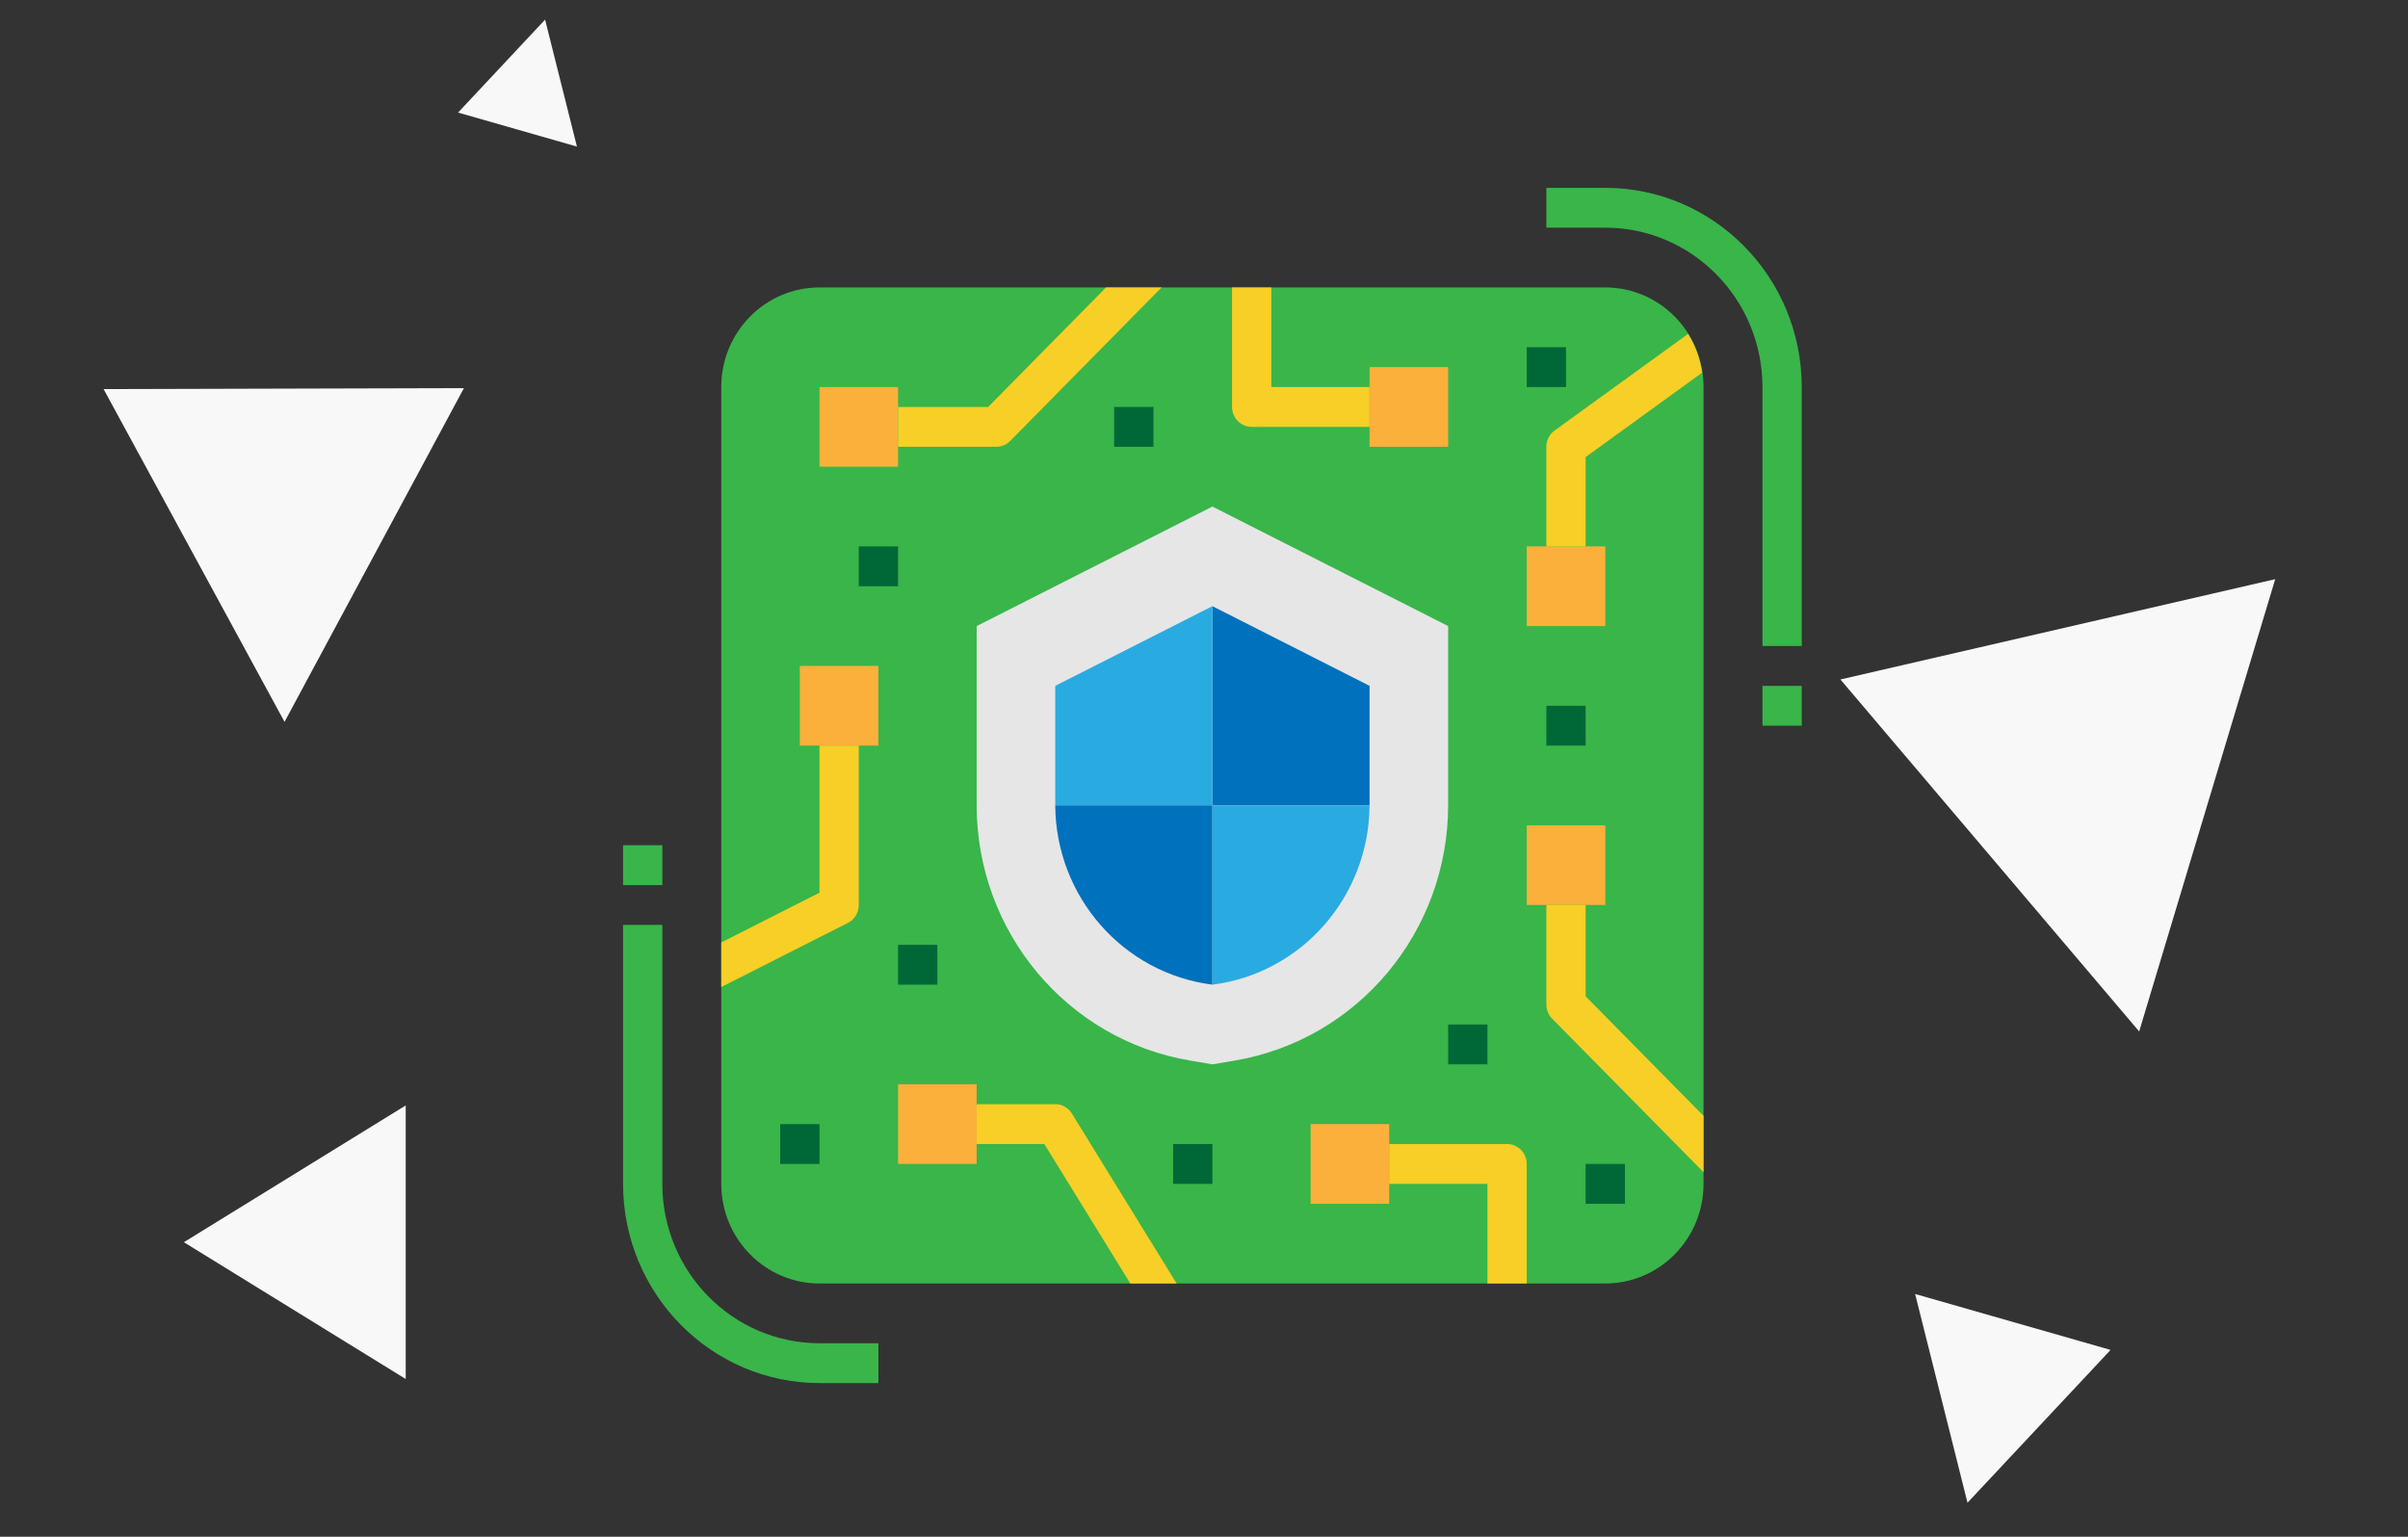 <svg width="282" height="180" viewBox="0 0 282 180" fill="none" xmlns="http://www.w3.org/2000/svg">
<rect x="0" y="0" width="282" height="180" fill="#333333" stroke="none"/>
<path d="M215.531 79.586L266.45 67.837L250.517 120.814L215.531 79.586Z" fill="#F8F8F8"/>
<path d="M21.533 145.5L47.512 129.479L47.512 161.521L21.533 145.5Z" fill="#F8F8F8"/>
<path d="M230.413 176.014L224.28 151.565L247.17 158.116L230.413 176.014Z" fill="#F8F8F8"/>
<path d="M63.835 2.3L53.644 13.185L67.565 17.169L63.835 2.3Z" fill="#F8F8F8"/>
<path d="M12.13 45.571L54.331 45.459L33.322 84.553L12.13 45.571Z" fill="#F8F8F8"/>
<g clip-path="url(#clip0)">
<path d="M95.97 33.667H187.997C194.349 33.667 199.5 38.891 199.5 45.334V138.667C199.5 145.109 194.349 150.334 187.997 150.334H95.97C89.618 150.334 84.467 145.109 84.467 138.667V45.333C84.467 38.891 89.618 33.667 95.97 33.667Z" fill="#39B54A"/>
<path d="M105.173 45.333H95.97V54.666H105.173V45.333Z" fill="#FBB03B"/>
<path d="M187.997 64H178.794V73.333H187.997V64Z" fill="#FBB03B"/>
<path d="M162.69 131.667H153.487V141H162.69V131.667Z" fill="#FBB03B"/>
<path d="M187.997 96.667H178.794V106H187.997V96.667Z" fill="#FBB03B"/>
<path d="M114.376 127H105.173V136.333H114.376V127Z" fill="#FBB03B"/>
<path d="M95.971 131.667H91.369V136.334H95.971V131.667Z" fill="#006837"/>
<path d="M109.775 110.667H105.173V115.334H109.775V110.667Z" fill="#006837"/>
<path d="M105.173 64H100.572V68.667H105.173V64Z" fill="#006837"/>
<path d="M135.082 47.667H130.48V52.334H135.082V47.667Z" fill="#006837"/>
<path d="M183.395 40.667H178.794V45.334H183.395V40.667Z" fill="#006837"/>
<path d="M141.984 134H137.382V138.667H141.984V134Z" fill="#006837"/>
<path d="M190.297 136.333H185.696V141H190.297V136.333Z" fill="#006837"/>
<path d="M174.193 120H169.592V124.667H174.193V120Z" fill="#006837"/>
<path d="M185.696 82.667H181.095V87.334H185.696V82.667Z" fill="#006837"/>
<path d="M169.592 43H160.389V52.333H169.592V43Z" fill="#FBB03B"/>
<path d="M102.872 78H93.67V87.333H102.872V78Z" fill="#FBB03B"/>
<path d="M102.872 162H95.97C83.271 161.986 72.978 151.547 72.964 138.667V108.333H77.565V138.667C77.577 148.97 85.811 157.322 95.971 157.333H102.873V162H102.872Z" fill="#39B54A"/>
<path d="M77.565 99H72.964V103.667H77.565V99Z" fill="#39B54A"/>
<path d="M211.003 75.667H206.402V45.333C206.39 35.029 198.157 26.678 187.997 26.666H181.095V22H187.997C200.697 22.014 210.99 32.453 211.003 45.333V75.667Z" fill="#39B54A"/>
<path d="M211.003 80.333H206.402V85H211.003V80.333Z" fill="#39B54A"/>
<path d="M105.173 47.667V52.334H116.677C117.286 52.334 117.873 52.089 118.303 51.65L136.034 33.667H129.528L115.724 47.667H105.173V47.667Z" fill="#F8CF26"/>
<path d="M185.696 116.701V106H181.095V117.667C181.095 118.285 181.336 118.88 181.769 119.316L199.5 137.299V130.701L185.696 116.701Z" fill="#F8CF26"/>
<path d="M181.095 52.333V64H185.696V53.535L199.332 43.656C199.109 42.039 198.55 40.489 197.694 39.108L182.05 50.434C181.449 50.875 181.092 51.582 181.095 52.333Z" fill="#F8CF26"/>
<path d="M123.578 129.333H114.376V134H122.301L132.369 150.333H137.794L125.529 130.43C125.108 129.749 124.372 129.333 123.578 129.333Z" fill="#F8CF26"/>
<path d="M176.494 134H162.69V138.667H174.193V150.334H178.794V136.334C178.794 135.045 177.763 134 176.494 134Z" fill="#F8CF26"/>
<path d="M146.585 50H160.389V45.333H148.886V33.667H144.284V47.667C144.284 48.955 145.315 50 146.585 50Z" fill="#F8CF26"/>
<path d="M100.572 106V87.333H95.97V104.558L84.467 110.391V115.609L99.299 108.1C100.084 107.703 100.576 106.889 100.572 106Z" fill="#F8CF26"/>
<path d="M141.984 59.333L114.376 73.333V94.303C114.376 109.131 124.947 121.785 139.368 124.223L141.984 124.667L144.599 124.223C159.02 121.785 169.592 109.131 169.592 94.303V73.333L141.984 59.333Z" fill="#E6E6E6"/>
<path d="M160.389 94.333C160.389 94.284 160.389 94.237 160.389 94.189V80.333L141.984 71V94.333H160.389Z" fill="#0071BC"/>
<path d="M141.984 71L123.578 80.333V94.189C123.578 94.237 123.578 94.284 123.578 94.333H141.984V71Z" fill="#29ABE2"/>
<path d="M123.578 94.333C123.65 105.025 131.523 114.008 141.984 115.333V94.333H123.578Z" fill="#0071BC"/>
<path d="M141.984 94.333V115.333C152.445 114.008 160.318 105.025 160.389 94.333H141.984Z" fill="#29ABE2"/>
</g>
<defs>
<clipPath id="clip0">
<rect width="138.04" height="140" fill="white" transform="translate(72.964 22)"/>
</clipPath>
</defs>
</svg>
